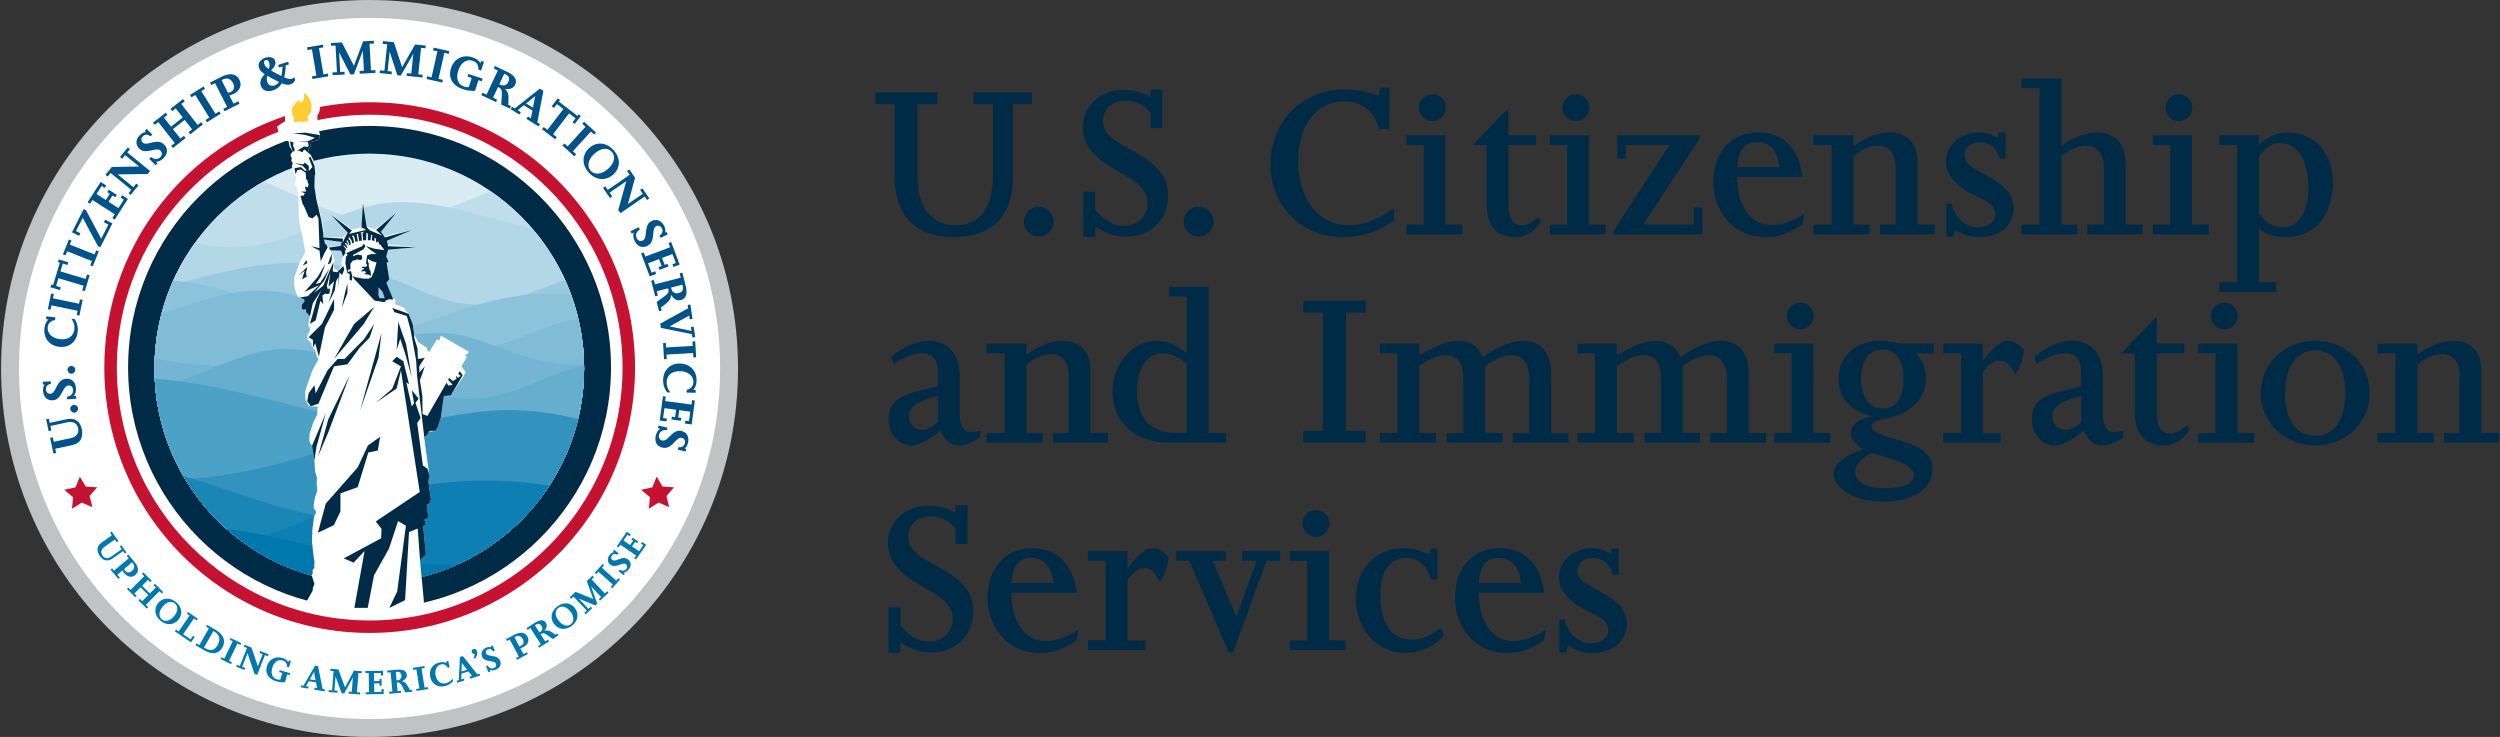 <?xml version="1.0" encoding="UTF-8"?>
<svg xmlns="http://www.w3.org/2000/svg" xmlns:xlink="http://www.w3.org/1999/xlink" version="1.1" viewBox="0 0 977 288">
  <rect x="0" y="0" width="977" height="288" fill="#333333" stroke="none"/>
  <defs>
    <style>
      .cls-1 {
        fill: none;
      }

      .cls-2 {
        fill: #3393be;
      }

      .cls-3 {
        fill: #1986b6;
      }

      .cls-4 {
        fill: #8cc2da;
      }

      .cls-5 {
        fill: #c0c2c4;
      }

      .cls-6 {
        fill: #99c9df;
      }

      .cls-7 {
        fill: #bfddeb;
      }

      .cls-8 {
        fill: #005288;
      }

      .cls-9 {
        fill: #fff;
      }

      .cls-10 {
        fill: #c41230;
      }

      .cls-11 {
        fill: #002b47;
      }

      .cls-12 {
        fill: #fc3;
      }

      .cls-13 {
        fill: #66aece;
      }

      .cls-14 {
        fill: #80bcd6;
      }

      .cls-15 {
        fill: #c41230;
      }

      .cls-16 {
        fill: #0078ae;
      }

      .cls-17 {
        fill: #4ca1c6;
      }

      .cls-18 {
        fill: #73b5d2;
      }

      .cls-19 {
        fill: #0d7fb2;
      }

      .cls-20 {
        clip-path: url(#clippath);
      }

      .cls-21 {
        fill: #d9ebf3;
      }

      .cls-22 {
        fill: #b2d7e7;
      }
    </style>
    <clipPath id="clippath">
      <circle class="cls-1" cx="144.32" cy="144" r="83.95"/>
    </clipPath>
  </defs>
  <!-- Generator: Adobe Illustrator 28.6.0, SVG Export Plug-In . SVG Version: 1.2.0 Build 709)  -->
  <g>
    <g id="Layer_1">
      <g>
        <g>
          <circle class="cls-9" cx="144.42" cy="144" r="143"/>
          <g>
            <circle class="cls-11" cx="144.42" cy="144" r="95.19"/>
            <path class="cls-9" d="M144.42,242.61c-13.37,0-26.34-2.62-38.55-7.78-11.79-4.99-22.38-12.13-31.48-21.22-9.09-9.09-16.24-19.69-21.22-31.48-5.16-12.21-7.78-25.18-7.78-38.55s2.62-26.34,7.78-38.55c4.99-11.79,12.13-22.38,21.22-31.48,9.09-9.09,19.69-16.24,31.48-21.22,12.21-5.16,25.18-7.78,38.55-7.78s26.34,2.62,38.55,7.78c11.79,4.99,22.38,12.13,31.48,21.22,9.09,9.09,16.24,19.69,21.22,31.48,5.16,12.21,7.78,25.18,7.78,38.55s-2.62,26.34-7.78,38.55c-4.99,11.79-12.13,22.38-21.22,31.48-9.09,9.09-19.69,16.24-31.48,21.22-12.21,5.16-25.18,7.78-38.55,7.78ZM144.42,49.22c-52.03,0-94.36,42.33-94.36,94.36s42.33,94.36,94.36,94.36,94.36-42.33,94.36-94.36-42.33-94.36-94.36-94.36Z"/>
            <path class="cls-5" d="M144.42,7c36.59,0,71,14.25,96.87,40.13,25.88,25.88,40.13,60.28,40.13,96.87s-14.25,71-40.13,96.87-60.28,40.13-96.87,40.13-71-14.25-96.87-40.13S7.42,180.59,7.42,144s14.25-71,40.13-96.87C73.42,21.25,107.83,7,144.42,7M144.42,0C64.89,0,.42,64.47.42,144s64.47,144,144,144,144-64.47,144-144S223.95,0,144.42,0h0Z"/>
            <g>
              <g>
                <path class="cls-8" d="M19.08,163.62l.35,1.63,6.61-1.42c3.31-.71,5.3.93,5.89,3.7.66,3.1-.24,5.67-3.73,6.42l-6.61,1.42.35,1.64-1.05.23-1.31-6.12,1.05-.23.38,1.76,6.61-1.42c2.33-.5,3.31-1.96,2.89-3.94-.4-1.87-1.92-2.74-4.21-2.25l-6.61,1.42.38,1.79-1.05.23-.99-4.64,1.05-.23Z"/>
                <path class="cls-8" d="M28.76,158.24c.82-.11,1.6.43,1.72,1.27s-.48,1.63-1.31,1.74c-.84.11-1.57-.49-1.69-1.33s.44-1.56,1.28-1.68Z"/>
                <path class="cls-8" d="M17.45,150.23l-.66.05-.07-1.06,3.11-.22.07.98c-1.33.24-2.03,1.03-1.95,2.24.08,1.07.77,1.73,1.71,1.66.91-.06,1.43-.65,2.31-2.49,1.13-2.33,2.2-3.26,3.89-3.38,2.19-.15,3.65,1.26,3.82,3.65.09,1.28-.2,2.34-.84,3.15l.87-.06.07,1.06-3.54.25-.07-1c1.56-.24,2.49-1.27,2.39-2.65-.08-1.15-.79-1.84-1.79-1.77-.89.06-1.45.63-2.28,2.28-1.3,2.54-2.26,3.4-3.88,3.51-2.11.15-3.61-1.28-3.78-3.62-.08-1.07.13-1.9.63-2.58Z"/>
                <path class="cls-8" d="M27.87,143.01c.83-.01,1.54.62,1.55,1.47.01.85-.67,1.56-1.51,1.57-.85.01-1.5-.68-1.52-1.53-.01-.85.62-1.5,1.47-1.52Z"/>
                <path class="cls-8" d="M18.95,124.84l-.94-.11.13-1.11,3.49.4-.12,1.05c-1.78.29-2.7,1.29-2.87,2.81-.28,2.48,1.85,4.34,4.81,4.67,3.25.37,5.31-1.19,5.61-3.81.17-1.48-.18-2.78-1.12-4.18l1.26.14c.93,1.4,1.38,3.1,1.16,5.04-.45,3.96-3.41,6.21-7.18,5.79-3.87-.44-6.25-3.41-5.82-7.26.16-1.39.69-2.6,1.59-3.43Z"/>
                <path class="cls-8" d="M21.04,114.89l-.35,1.7,10.2,2.11.35-1.7,1.05.22-1.27,6.14-1.05-.22.35-1.7-10.2-2.11-.35,1.7-1.05-.22,1.27-6.14,1.05.22Z"/>
                <path class="cls-8" d="M26.68,102.51l-.31,1.05-1.83-.55-.92,3.06,9.84,2.95.53-1.76,1.03.31-1.85,6.17-1.03-.31.53-1.76-9.84-2.95-.91,3.04,1.83.55-.32,1.07-3.73-1.12.32-1.07.74.22,2.63-8.76-.74-.22.31-1.05,3.73,1.12Z"/>
                <path class="cls-8" d="M27.92,93.97l-.64,1.62,9.68,3.85.64-1.62,1,.4-2.32,5.83-1-.4.64-1.62-9.68-3.85-.64,1.62-1-.4,2.32-5.83,1,.4Z"/>
                <path class="cls-8" d="M33.6,82.15l5.96,11.14,2.79-5.54-1.77-.89.5-1,2.85,1.44-4.73,9.38-.91-.46-5.96-11.14-2.63,5.22,1.72.87-.5,1-2.8-1.41,4.57-9.06.91.46Z"/>
                <path class="cls-8" d="M41.53,72.48l-.61.96-1.19-.76-2.02,3.15,3.66,2.34,1.56-2.44-.99-.63.6-.94,3.12,2-.6.94-1.1-.7-1.56,2.44,3.89,2.49,2.11-3.3-1.26-.8.6-.94,2.26,1.45-5.17,8.07-.92-.59.95-1.48-8.74-5.59-.95,1.48-.92-.59,5.08-7.94,2.2,1.41Z"/>
                <path class="cls-8" d="M49.94,57.61l.84.68-1.05,1.29,8.91,7.26-.94,1.16-11.71.16,6.13,4.99,1.13-1.39.84.68-3.04,3.74-.84-.68,1.09-1.33-8.08-6.58-1.15,1.41-.84-.68,2.49-3.06,10.65-.2-5.47-4.45-1.16,1.42-.84-.68,3.03-3.72Z"/>
                <path class="cls-8" d="M57.04,51.59l-.46-.47.75-.74,2.19,2.22-.7.69c-1.05-.85-2.11-.87-2.97-.02-.77.76-.81,1.71-.15,2.38.64.65,1.43.66,3.39.13,2.5-.66,3.91-.45,5.1.76,1.54,1.56,1.42,3.59-.29,5.28-.91.9-1.91,1.38-2.94,1.41l.61.62-.75.74-2.5-2.53.71-.7c1.2,1.02,2.59,1.06,3.57.09.82-.81.88-1.8.18-2.51-.62-.63-1.43-.69-3.22-.25-2.77.66-4.05.49-5.19-.66-1.49-1.51-1.38-3.58.29-5.22.77-.76,1.53-1.14,2.37-1.2Z"/>
                <path class="cls-8" d="M72.21,39.55l-1.38,1.09,6.43,8.19,1.38-1.09.67.85-4.93,3.88-.67-.85,1.37-1.07-2.91-3.7-4.59,3.61,2.91,3.7,1.37-1.07.67.85-4.95,3.89-.67-.85,1.38-1.09-6.43-8.19-1.38,1.09-.67-.85,4.95-3.89.67.85-1.37,1.07,2.78,3.54,4.59-3.61-2.78-3.54-1.37,1.07-.67-.85,4.93-3.88.67.85Z"/>
                <path class="cls-8" d="M80.14,34.7l-1.47.92,5.52,8.83,1.47-.92.57.91-5.32,3.33-.57-.91,1.47-.92-5.52-8.83-1.47.92-.57-.91,5.32-3.33.57.91Z"/>
                <path class="cls-8" d="M89.63,37.3l1.63,3.2,1.85-.94.49.96-5.85,2.97-.49-.96,1.5-.76-4.72-9.28-1.5.76-.49-.96,4.45-2.26c3.52-1.79,5.92-1.12,7.03,1.07,1.22,2.41.05,4.45-2.19,5.58-.57.29-1.08.46-1.72.62ZM86.58,31.31l2.51,4.94c.45-.04.77-.16,1.16-.35,1.2-.61,1.61-1.84.76-3.5-.75-1.48-2.15-2.23-3.97-1.31l-.45.23Z"/>
                <path class="cls-8" d="M115.05,30.2l.31.97c-.23.77-.87,1.49-1.74,1.77-.85.27-1.59.35-3.46-.4-.85,1.42-2.04,2.32-3.51,2.79-2.3.74-4.13.01-4.74-1.9-.51-1.58.21-3,1.55-4.45-1.47-.98-1.99-1.69-2.25-2.5-.53-1.66.41-3.25,2.5-3.92,1.78-.57,3.4-.11,3.82,1.2.41,1.3-.27,2.45-1.61,3.79.57.35,1.27.74,2.15,1.2.71.37,1.33.69,1.87.95.28-1.04.44-2.28.49-3.75l-1.39.44-.32-1.01,3.87-1.24.32,1.01-1.24.4c-.06,1.85-.27,3.38-.64,4.65,1.83.8,2.44.79,3.14.56.25-.08.55-.26.87-.58ZM103.27,24.96c.19.59.53,1.16,1.73,2.01.36-.75.48-1.6.17-2.56-.26-.81-.78-1.12-1.32-.95-.58.18-.82.8-.59,1.5ZM109.04,32.04c-.73-.34-1.58-.78-2.61-1.33-.74-.4-1.39-.75-1.94-1.09-.28.74-.33,1.5-.07,2.32.46,1.44,1.65,1.85,2.91,1.45.67-.21,1.23-.67,1.71-1.36Z"/>
                <path class="cls-8" d="M126.37,18.51l-1.71.29,1.73,10.26,1.71-.29.18,1.06-6.18,1.05-.18-1.06,1.71-.29-1.73-10.26-1.71.29-.18-1.06,6.18-1.05.18,1.06Z"/>
                <path class="cls-8" d="M144.42,17.09l.55,10.4,1.72-.09.06,1.08-6.17.33-.06-1.08,1.7-.09-.42-7.81-3.5,9.21-1.36.07-4.41-8.62.41,7.64,1.68-.09.06,1.08-4.7.25-.06-1.08,1.76-.09-.55-10.4-1.75.09-.06-1.08,4.27-.23,4.72,9.14,3.6-9.58,4.19-.22.06,1.08-1.72.09Z"/>
                <path class="cls-8" d="M164.56,18.69l-1.09,10.36,1.71.18-.11,1.07-6.15-.65.11-1.07,1.69.18.82-7.78-4.91,8.55-1.35-.14-3-9.21-.8,7.61,1.67.18-.11,1.07-4.68-.49.11-1.07,1.75.18,1.09-10.36-1.75-.18.11-1.07,4.25.45,3.23,9.77,5.06-8.89,4.17.44-.11,1.07-1.71-.18Z"/>
                <path class="cls-8" d="M175.34,21.04l-1.7-.38-2.27,10.16,1.7.38-.23,1.05-6.12-1.37.24-1.05,1.7.38,2.27-10.16-1.7-.38.24-1.05,6.12,1.37-.24,1.05Z"/>
                <path class="cls-8" d="M187.76,24.7l.3-.9,1.08.35-1.12,3.41-1.04-.34c.06-1.81-.68-2.95-2.26-3.47-2.75-.9-4.78,1.23-5.6,3.73-1.08,3.29-.11,5.6,2.26,6.37.66.22,1.38.29,1.81.18l1.17-3.56-1.65-.54.33-1.01,5.59,1.83-.33,1.01-1.31-.43-1.37,4.17c-1.48.07-2.94-.07-4.61-.62-4.29-1.41-5.94-4.62-4.74-8.28,1.22-3.7,4.66-5.41,8.36-4.2,1.47.48,2.46,1.23,3.15,2.29Z"/>
                <path class="cls-8" d="M199.7,41.46l-.46.98-3.37-1.58.24-3.54c.14-1.94-.14-2.68-1.25-3.2l-.24-.11-1.95,4.16,1.61.75-.46.97-5.71-2.68.46-.98,1.57.74,4.42-9.43-1.57-.74.46-.97,4.72,2.22c3.18,1.49,4,3.26,3.17,5.04-.62,1.32-2.05,2-4.05,1.61,1.21,1.07,1.49,2.2,1.43,4.03l-.09,2.23,1.08.51ZM198.68,31.98c.51-1.09.41-2.21-1.06-2.9l-.56-.27-1.93,4.12.29.14c1.42.67,2.6.32,3.27-1.1Z"/>
                <path class="cls-8" d="M211.04,48.47l-.57.92-4.74-2.93.57-.92,1.17.73.6-3.05-3.36-2.08-2.4,1.94,1.22.76-.57.92-3.41-2.11.57-.92,1.04.65,9.81-7.73,1.38.86-2.37,12.34,1.04.65ZM208.28,42.08l.89-4.54-3.58,2.88,2.68,1.66Z"/>
                <path class="cls-8" d="M224.63,48.43l-.87-.67,1.16-1.52-2.54-1.94-6.25,8.16,1.46,1.11-.65.86-5.12-3.92.65-.86,1.46,1.11,6.25-8.16-2.52-1.93-1.16,1.52-.89-.68,2.37-3.09.89.68-.47.62,7.26,5.56.47-.62.87.67-2.37,3.09Z"/>
                <path class="cls-8" d="M232.18,52.6l-1.28-1.17-7.02,7.69,1.28,1.17-.73.8-4.63-4.23.73-.8,1.28,1.17,7.02-7.69-1.28-1.17.73-.8,4.63,4.23-.73.8Z"/>
                <path class="cls-8" d="M239.62,68.25c-2.56,2.29-6.54,2.53-9.56-.85-3.04-3.39-2.34-7.29.22-9.58,2.79-2.5,6.67-2.29,9.53.9,2.86,3.2,2.6,7.04-.19,9.53ZM232.28,60.08c-2.51,2.24-2.98,4.95-1.45,6.65,1.53,1.7,4.27,1.53,6.77-.71,2.69-2.41,2.97-5.02,1.48-6.68-1.5-1.68-4.11-1.67-6.8.74Z"/>
                <path class="cls-8" d="M253.76,77.56l-.89.61-.94-1.37-9.46,6.52-.85-1.23,3.12-11.28-6.5,4.48,1.02,1.48-.89.61-2.73-3.97.89-.61.98,1.42,8.57-5.91-1.03-1.49.89-.61,2.24,3.25-2.79,10.27,5.8-4-1.04-1.51.89-.61,2.72,3.95Z"/>
                <path class="cls-8" d="M259.91,90.94l.59-.29.46.95-2.81,1.36-.43-.88c1.14-.72,1.5-1.71.97-2.8-.47-.97-1.35-1.32-2.2-.91-.82.4-1.09,1.14-1.21,3.17-.18,2.58-.82,3.84-2.35,4.58-1.97.96-3.86.19-4.9-1.97-.56-1.16-.69-2.25-.39-3.23l-.78.38-.46-.95,3.2-1.55.44.9c-1.35.8-1.83,2.11-1.23,3.35.5,1.04,1.42,1.41,2.32.97.8-.39,1.11-1.13,1.27-2.97.26-2.84.83-3.99,2.3-4.7,1.9-.92,3.83-.16,4.85,1.95.47.97.59,1.82.37,2.63Z"/>
                <path class="cls-8" d="M263.18,104.34l-.4-1.06,1.33-.5-1.32-3.5-4.07,1.53,1.02,2.71,1.1-.41.39,1.04-3.47,1.31-.39-1.04,1.22-.46-1.02-2.71-4.32,1.63,1.38,3.66,1.4-.53.39,1.04-2.51.95-3.38-8.97,1.03-.39.62,1.64,9.71-3.66-.62-1.64,1.03-.39,3.32,8.82-2.44.92Z"/>
                <path class="cls-8" d="M258.59,121.34l-1.04.27-.93-3.61,2.88-2.07c1.58-1.13,1.97-1.81,1.67-3l-.07-.26-4.45,1.14.44,1.72-1.04.27-1.57-6.11,1.04-.27.43,1.68,10.09-2.59-.43-1.68,1.04-.27,1.3,5.05c.87,3.41.04,5.16-1.87,5.65-1.41.36-2.85-.3-3.82-2.1-.05,1.61-.75,2.55-2.2,3.67l-1.78,1.35.3,1.15ZM265.25,114.52c1.17-.3,1.96-1.09,1.56-2.66l-.16-.6-4.41,1.13.08.31c.39,1.52,1.41,2.21,2.93,1.82Z"/>
                <path class="cls-8" d="M271.67,131.73l-1.07.16-.19-1.29-12.14-2.47-.24-1.64,10.89-6.03-.19-1.29,1.07-.16.83,5.64-1.07.16-.22-1.48-7.66,4.22,8.55,1.78-.23-1.53,1.07-.16.6,4.09Z"/>
                <path class="cls-8" d="M270.98,139.7l-.1-1.74-10.4.61.1,1.74-1.08.06-.37-6.26,1.08-.06.1,1.74,10.4-.61-.1-1.74,1.08-.06.37,6.26-1.08.06Z"/>
                <path class="cls-8" d="M270.93,152.37l.94.03-.03,1.11-3.51-.1.03-1.06c1.75-.44,2.58-1.51,2.62-3.04.07-2.49-2.2-4.17-5.19-4.26-3.27-.1-5.19,1.62-5.27,4.27-.04,1.49.41,2.75,1.47,4.07l-1.27-.04c-1.04-1.32-1.63-2.98-1.57-4.92.12-3.98,2.88-6.47,6.67-6.36,3.89.12,6.51,2.88,6.4,6.75-.04,1.4-.48,2.65-1.3,3.55Z"/>
                <path class="cls-8" d="M267.7,165.51l.15-1.12,1.41.19.5-3.71-4.31-.58-.39,2.87,1.16.16-.15,1.11-3.67-.49.15-1.11,1.29.17.39-2.87-4.57-.62-.52,3.88,1.48.2-.15,1.11-2.66-.36,1.28-9.5,1.09.15-.24,1.74,10.29,1.39.23-1.74,1.09.15-1.26,9.35-2.59-.35Z"/>
                <path class="cls-8" d="M267.54,175.26l.64.15-.24,1.03-3.04-.7.22-.96c1.34.16,2.24-.39,2.52-1.57.24-1.05-.23-1.88-1.15-2.09-.88-.2-1.56.2-2.94,1.71-1.76,1.9-3.06,2.48-4.71,2.09-2.14-.49-3.12-2.27-2.58-4.61.29-1.25.87-2.18,1.73-2.76l-.85-.2.24-1.03,3.46.8-.23.98c-1.56-.22-2.75.49-3.06,1.83-.26,1.12.22,1.99,1.19,2.22.87.2,1.57-.18,2.85-1.51,1.99-2.04,3.16-2.59,4.74-2.22,2.06.48,3.08,2.28,2.55,4.57-.24,1.05-.68,1.78-1.36,2.28Z"/>
              </g>
              <g>
                <path class="cls-16" d="M48.8,216.36l-.7-.99-4.01,2.83c-2,1.42-3.81.88-5.01-.81-1.34-1.9-1.48-3.88.63-5.37l4.01-2.83-.71-1,.64-.45,2.64,3.73-.64.45-.76-1.07-4.01,2.83c-1.41,1-1.64,2.26-.79,3.47.81,1.14,2.07,1.29,3.46.31l4.01-2.83-.77-1.09.64-.45,2,2.83-.64.45Z"/>
                <path class="cls-16" d="M47.87,222.91l-1.99,1.68.98,1.16-.6.5-3.09-3.67.6-.5.79.94,5.77-4.86-.79-.94.6-.5,2.35,2.79c1.86,2.21,1.79,4.02.43,5.17-1.5,1.26-3.14.76-4.32-.65-.3-.36-.51-.69-.73-1.12ZM51.6,219.77l-3.07,2.58c.1.31.24.52.45.76.63.75,1.57.85,2.61-.03.92-.78,1.22-1.89.25-3.04l-.24-.29Z"/>
                <path class="cls-16" d="M63.23,231.94l-.91-.91-5.32,5.36.91.91-.55.55-3.26-3.24.55-.55.9.9,2.4-2.42-3.04-3.01-2.4,2.42.9.9-.55.55-3.27-3.25.55-.55.91.91,5.32-5.36-.91-.91.55-.55,3.27,3.25-.55.55-.9-.9-2.3,2.32,3.04,3.01,2.3-2.32-.9-.9.55-.55,3.26,3.24-.55.55Z"/>
                <path class="cls-16" d="M69.75,242.16c-1.57,1.93-4.41,2.54-6.98.45-2.58-2.1-2.54-4.98-.96-6.92,1.71-2.11,4.53-2.39,6.96-.41s2.69,4.77.98,6.88ZM63.52,237.1c-1.54,1.89-1.56,3.89-.26,4.95,1.3,1.06,3.25.63,4.79-1.26,1.65-2.03,1.55-3.94.28-4.97-1.28-1.04-3.15-.75-4.81,1.28Z"/>
                <path class="cls-16" d="M76.83,242.44l-1.06-.73-4.21,6.15,2.92,2,.93-1.36.67.46-1.42,2.08-6.34-4.35.44-.64,1.06.73,4.26-6.23-1.06-.73.44-.64,3.81,2.61-.44.64Z"/>
                <path class="cls-16" d="M86.91,253.03c-1.36,2.38-3.7,3-6.87,1.2l-3.65-2.08.39-.68,1.12.64,3.74-6.56-1.12-.64.39-.68,3.48,1.98c3.14,1.79,3.87,4.46,2.53,6.82ZM83.38,246.62l-3.67,6.44.64.36c2.22,1.27,3.68.46,4.69-1.3,1.32-2.31.7-4.16-1.25-5.27l-.41-.23Z"/>
                <path class="cls-16" d="M93.93,252.04l-1.15-.55-3.28,6.8,1.15.55-.34.7-4.13-1.99.34-.7,1.15.55,3.28-6.8-1.15-.55.34-.7,4.13,1.99-.34.7Z"/>
                <path class="cls-16" d="M104.97,255.72l-.29.73-1.13-.45-3.07,7.75-1.02-.4-2.72-8.08-2.11,5.33,1.22.48-.29.73-3.28-1.3.29-.73,1.17.46,2.78-7.02-1.23-.49.29-.73,2.69,1.06,2.51,7.33,1.88-4.75-1.25-.49.29-.73,3.27,1.29Z"/>
                <path class="cls-16" d="M112.68,258.72l.19-.66.8.24-.74,2.5-.77-.23c0-1.31-.57-2.13-1.73-2.47-2.03-.6-3.47.99-4.01,2.82-.71,2.4.05,4.06,1.8,4.58.49.15,1.01.19,1.33.09l.77-2.6-1.22-.36.22-.74,4.12,1.22-.22.74-.97-.29-.9,3.05c-1.08.08-2.15,0-3.38-.36-3.17-.94-4.45-3.23-3.66-5.91s3.28-4.02,6.01-3.21c1.09.32,1.83.84,2.35,1.6Z"/>
                <path class="cls-16" d="M126.97,269.44l-.13.77-4.02-.7.13-.77.99.17-.43-2.22-2.85-.49-1.1,1.95,1.04.18-.13.77-2.89-.5.13-.77.89.15,4.53-7.85,1.17.2,1.77,8.94.89.15ZM123.35,265.87l-.64-3.3-1.64,2.9,2.28.39Z"/>
                <path class="cls-16" d="M140.07,262.99l-.57,7.53,1.25.1-.06.78-4.51-.34.06-.78,1.24.09.43-5.66-3.4,6.3-.99-.08-2.4-6.62-.42,5.54,1.23.09-.06.78-3.43-.26.06-.78,1.28.1.57-7.53-1.28-.1.06-.78,3.12.24,2.58,7.02,3.51-6.55,3.06.23-.06.78-1.25-.1Z"/>
                <path class="cls-16" d="M149.74,264h-.83s-.02-1.01-.02-1.01l-2.74.04.05,3.15,2.11-.03v-.85s.8-.01.8-.01l.04,2.69h-.82s-.01-.93-.01-.93l-2.11.04.05,3.34,2.86-.05-.02-1.08h.82s.03,1.93.03,1.93l-7.01.12v-.8s1.27-.02,1.27-.02l-.12-7.52-1.29.02v-.79s6.88-.11,6.88-.11l.03,1.89Z"/>
                <path class="cls-16" d="M161.02,269.54l.07.78-2.71.25-1.15-2.3c-.63-1.26-1.08-1.62-1.97-1.54l-.19.02.3,3.31,1.3-.12.07.78-4.6.42-.07-.78,1.27-.11-.69-7.52-1.27.11-.07-.78,3.8-.34c2.56-.23,3.73.57,3.86,1.99.1,1.05-.55,2-1.97,2.49,1.16.22,1.76.83,2.39,2l.77,1.43.87-.08ZM156.87,263.99c-.08-.87-.56-1.53-1.74-1.42l-.45.04.3,3.29.23-.02c1.14-.1,1.76-.75,1.66-1.88Z"/>
                <path class="cls-16" d="M166,261.06l-1.26.2,1.18,7.46,1.26-.2.12.77-4.53.72-.12-.77,1.26-.2-1.18-7.46-1.26.2-.12-.77,4.53-.72.12.77Z"/>
                <path class="cls-16" d="M174.52,259.14l-.15-.67.8-.18.56,2.49-.76.17c-.63-1.15-1.54-1.54-2.63-1.29-1.78.4-2.55,2.3-2.08,4.42.52,2.31,2.09,3.35,3.98,2.92,1.07-.24,1.88-.79,2.62-1.77l.2.9c-.74.97-1.82,1.69-3.2,2-2.85.64-5.11-.84-5.72-3.53-.62-2.75.86-5.1,3.62-5.72,1-.22,1.97-.15,2.75.26Z"/>
                <path class="cls-16" d="M187.41,263.25l.23.75-3.89,1.22-.23-.75.96-.3-1.39-1.77-2.76.86-.09,2.24,1-.31.23.75-2.8.87-.23-.75.86-.27.45-9.05,1.13-.35,5.66,7.14.86-.27ZM182.56,261.73l-2.07-2.64-.14,3.33,2.2-.69Z"/>
                <path class="cls-16" d="M186.4,254.47c.35.98-.05,2.13-.82,2.96l-.52-.35c.37-.57.46-1.08.36-1.53-.46.08-.86-.15-1.04-.63-.2-.54.08-1.08.59-1.26.57-.21,1.16.04,1.44.8Z"/>
                <path class="cls-16" d="M191.99,252.95l-.18-.44.72-.29.86,2.09-.67.27c-.47-.86-1.18-1.16-2-.83-.73.3-1.03.92-.77,1.56.25.61.78.84,2.26,1.02,1.88.24,2.77.76,3.23,1.9.6,1.47-.05,2.8-1.67,3.47-.87.36-1.67.4-2.38.15l.24.58-.72.29-.98-2.38.68-.28c.52,1.02,1.45,1.42,2.38,1.04.78-.32,1.1-.97.82-1.64-.24-.6-.77-.85-2.1-1.05-2.06-.31-2.88-.78-3.32-1.87-.58-1.42.07-2.78,1.66-3.43.73-.3,1.35-.35,1.94-.16Z"/>
                <path class="cls-16" d="M203.33,253.32l1.23,2.3,1.34-.72.37.69-4.23,2.26-.37-.69,1.09-.58-3.56-6.66-1.09.58-.37-.69,3.22-1.72c2.55-1.36,4.31-.92,5.15.65.92,1.73.1,3.23-1.53,4.1-.41.22-.78.36-1.25.48ZM201.03,249.02l1.89,3.54c.33-.04.56-.13.84-.28.87-.46,1.15-1.36.51-2.56-.57-1.06-1.6-1.58-2.92-.88l-.33.18Z"/>
                <path class="cls-16" d="M217.86,247.6l.42.66-2.29,1.47-2.09-1.51c-1.14-.83-1.71-.94-2.46-.45l-.16.1,1.8,2.8,1.09-.7.42.66-3.89,2.5-.42-.66,1.07-.69-4.08-6.35-1.07.69-.42-.66,3.21-2.06c2.16-1.39,3.57-1.22,4.34-.02.57.89.44,2.03-.59,3.12,1.13-.34,1.94-.08,3.04.67l1.34.91.73-.47ZM211.63,244.59c-.47-.74-1.2-1.1-2.2-.46l-.38.25,1.78,2.78.2-.13c.97-.62,1.22-1.48.6-2.44Z"/>
                <path class="cls-16" d="M224.67,237.64c1.52,1.98,1.47,4.88-1.16,6.9-2.64,2.04-5.43,1.34-6.95-.64-1.66-2.15-1.29-4.96,1.2-6.88,2.49-1.92,5.26-1.53,6.92.62ZM218.32,242.57c1.49,1.93,3.43,2.41,4.75,1.39,1.33-1.02,1.36-3.02-.13-4.95-1.6-2.07-3.48-2.41-4.77-1.41-1.3,1.01-1.45,2.9.15,4.98Z"/>
                <path class="cls-16" d="M231.19,226.43l5.19,5.48.91-.87.54.57-3.28,3.11-.54-.57.9-.86-3.9-4.12,2.38,6.75-.72.69-6.51-2.67,3.82,4.03.89-.85.54.57-2.5,2.37-.54-.57.93-.89-5.19-5.48-.93.89-.54-.57,2.27-2.15,6.92,2.8-2.5-7,2.23-2.11.54.57-.91.87Z"/>
                <path class="cls-16" d="M236.08,220.95l-.85.95,5.63,5.03.85-.95.58.52-3.06,3.42-.58-.52.85-.95-5.63-5.03-.85.95-.58-.52,3.06-3.42.58.52Z"/>
                <path class="cls-16" d="M239.91,215.75l-.38-.3.48-.61,1.77,1.41-.45.56c-.83-.52-1.59-.44-2.15.25-.49.62-.44,1.31.09,1.73.51.41,1.09.35,2.46-.21,1.75-.71,2.78-.68,3.75.08,1.24.99,1.33,2.47.23,3.85-.59.74-1.26,1.17-2,1.29l.49.39-.48.61-2.02-1.6.46-.57c.95.63,1.96.53,2.59-.26.53-.66.49-1.38-.08-1.83-.5-.4-1.09-.37-2.35.11-1.95.73-2.89.73-3.81,0-1.2-.96-1.3-2.46-.23-3.81.49-.62,1.01-.96,1.61-1.08Z"/>
                <path class="cls-16" d="M246.54,208.88l-.47.68-.85-.59-1.56,2.25,2.59,1.79,1.21-1.74-.7-.48.46-.67,2.21,1.53-.46.67-.78-.54-1.21,1.74,2.75,1.9,1.63-2.35-.89-.62.46-.67,1.6,1.11-3.99,5.77-.65-.45.73-1.06-6.19-4.28-.73,1.06-.65-.45,3.93-5.68,1.55,1.08Z"/>
              </g>
              <polygon class="cls-15" points="36.1 198.2 31.97 196.41 28.14 198.8 28.57 194.31 25.12 191.42 29.52 190.44 31.2 186.26 33.49 190.14 37.99 190.45 35.01 193.83 36.1 198.2"/>
              <polygon class="cls-15" points="261.53 198.2 257.4 196.41 253.57 198.8 254 194.31 250.55 191.42 254.95 190.44 256.63 186.26 258.92 190.14 263.42 190.45 260.44 193.83 261.53 198.2"/>
            </g>
            <g class="cls-20">
              <g>
                <rect class="cls-16" x="-5.2" y="60.05" width="251.85" height="167.9"/>
                <rect class="cls-21" x="-5.2" y="60.05" width="251.85" height="167.9"/>
                <path class="cls-7" d="M-5.2,227.95V75.59c31.07,16.28,56.84-8.29,90.68-8.06,22.95.15,40.33,19.8,66.79,18.97,30.39-.96,54.59-30.45,94.37-10.9v152.36H-5.2Z"/>
                <path class="cls-7" d="M-5.2,227.95V91.38c19.36-4.92,42.12,13.43,58.7,13.43,24.86,0,30.41-18.41,72.49-18.41,30.55,0,54.11,15.84,81.93,15.84,10.09,0,22.68-6.48,38.74-10.87v136.57H-5.2Z"/>
                <path class="cls-22" d="M246.65,227.95V86.49c-31.61,14.1-56.84-7.7-90.68-7.49-22.95.14-40.33,18.39-66.79,17.61-30.39-.89-54.59-28.27-94.37-10.12v141.46h251.85Z"/>
                <path class="cls-6" d="M246.65,227.95v-120.81c-19.35-5.18-42.12,11.92-58.7,11.92-24.86,0-30.41-16.28-72.49-16.28-30.55,0-54.11,14.01-81.93,14.01-10.09,0-22.82-5.19-38.74-9.65v120.81h251.85Z"/>
                <path class="cls-4" d="M246.65,227.95v-108.7c-53.38-14.19-72.07,10.03-98.69,10.03-30.09,0-55.8-19.74-84.8-19.74-23.19,0-43.51,15.68-68.36,9.71v108.69h251.85Z"/>
                <path class="cls-14" d="M246.65,227.95v-101.29c-31.36-8.95-39.65,10.91-70.75,10.91-41.81,0-43.78-24.03-75.04-24.03-28.25,0-60.23,26.99-106.06,13.12v101.29h251.85Z"/>
                <path class="cls-18" d="M246.65,227.95v-90.64c-31.07,14.96-54.3-7.2-74.1-7.2-28.69,0-50.08,12.89-83.37,12.89-46.1,0-61.31-21.64-94.37-5.69v90.64h251.85Z"/>
                <path class="cls-13" d="M246.65,227.95v-85.42c-24.93-5.68-42.69,16.18-68.91,13.09-27.85-3.29-43.49-19.27-65.83-19.27s-38.7,16.89-65.17,16.89c-13.67,0-30.33-5.67-51.93-10.71v85.42h251.85Z"/>
                <path class="cls-17" d="M246.65,227.95v-69.6c-21.34,6.26-38.9,11.85-58.91,11.85-52.17,0-92.93-22.72-139.27-22.72-20.97,0-36.9,5.42-53.66,10.86v69.6h251.85Z"/>
                <path class="cls-2" d="M246.65,227.95v-57.15c-13.98-6.16-35.57-12.44-58.08-9.99-45.77,4.98-76.57,26.65-126.01,26.75-36.58.07-52.72-9.87-67.75-16.76v57.15h251.85Z"/>
                <path class="cls-3" d="M246.65,227.95v-42.68c-34.37,7.7-49.96,13.96-93.86,17.65-56.68,4.77-82.89-36.47-157.99-17.67v42.7h251.85Z"/>
                <path class="cls-19" d="M246.65,227.95v-30.48c-26.85-7.85-55.29-14.93-98.73-4.25-24.27,5.97-43.25,20.68-76.78,22.53-23,1.27-57.91-13.35-76.33-18.29v30.48h251.85Z"/>
                <path class="cls-16" d="M-5.2,227.95v-18.04c27.28-3.79,55.29-8.84,98.73-2.51,24.27,3.53,43.25,12.24,76.78,13.34,23,.75,57.91-7.9,76.33-10.82v18.04H-5.2Z"/>
              </g>
            </g>
            <path class="cls-10" d="M144.47,39.96c-6.65,0-13.16.63-19.46,1.83.05,1.23-.16,2.43-.95,3.16v2.01c6.59-1.39,13.42-2.12,20.41-2.12,54.49,0,98.82,44.33,98.82,98.82s-44.33,98.82-98.82,98.82-98.82-44.33-98.82-98.82c0-41.93,26.25-77.84,63.18-92.17l-.58-2.04,3.12-2.07.02-2.04c-41.05,13.81-70.62,52.61-70.62,98.31,0,57.27,46.43,103.7,103.7,103.7s103.7-46.43,103.7-103.7-46.43-103.7-103.7-103.7Z"/>
            <g>
              <path class="cls-9" d="M181.7,139.01l1.68-1.49-11.11-6.36-.58,1.9-.91-.47-3.06,4.95-.88-.91.17-.62-3.6-2.31-.59-1.28-.93-1.58-.06-.37-.55-3.89-1.59-3.95-1.11-1.24-.66-1.03-2.14-1.06-.93-.13-.59-.97.4-.5-.31-.71-.81-.31-.09-.03-2.42-6.12,1.1-1.43-1.02-6.37.72-.49-.87-2,.71-2.67,10.96-.93-11.05-1.06-.4-1.47,9.79-4.21-10.71,2.38-1.36-1.68,5.68-7.14-.75.55-7.23,5.56-3.05-.85-1.72-9.2-.58,9.33-3.72.8-8.15-5.69,6.49,6.94-1.71,1.76-7.83.15.29-2.2-.59-3.33-2.59-11.07-.57-3.17.1-4.44.25-.59v-.03s.06-.15.06-.15l-.15-3.24-.43-1.58-1.3-2.55-.97-.75.17-1.78.06-.03.96-.84-.46-1.02-.1-.47,3.02-.77.8-.87.12-1.15.03-.28-.67-2.14.52-1-1.67-1.25-2.77-.59h-3.62s-.1.01-.1.01h-.01l-1.28.17-.63.09-1.52.18-2.62,1.36.68,1.1-.69,2.02-.15,1.2.41.81,1.92.87.31,1.86,1.27,2.08-.81.93v.88l.43.55-.22,1.15.59.96-.38,1.4.47,1.27.13.75,1.15,2.15v.99s-.33.51-.33.51l.17.49-.34.43.06.5.69.99.21,1.78.35.67.17,8.77.34,3.3,1.08,4.6.34,1.87.81,4.31-2.15,3.89-2.09,5.66-.19,2.11.31,2.68.99,2.76.9.66h.03l.84.25.9.41.1.81-1.12,1.49-.13.15.12,1.22.84.47h.62l.24.84,1.58,1.65-.59,2.76.06,1.21.52.5v1.34l-.91,1.36-.05.75-.07,1.06,1.65,1.59v.87l.44.55.15.29.22.4.65.56.46,2.06.78,1.55-.84,1.53-1.52,2.83-1.47,4.07-1.24,3.82-.13,1.22.18,2.39,1.09,2.02.95.41.04.03h.03l.34.12h2.29s-.18,3.05-.18,3.05l-1.65,3.46-.94,2.98-.4,1.15-.1,2.6.38,1.18.68.91.22.84.71,4.91.27,4.29.74,2.48-.13,2.15.24,2.92-.9,2.61-.47,2.77v1.5l.99,1.43-.9,1.84-.59,4.65-.04.86-.19,3.81.34,3.4.12,1.23.59,3.94-.18.69.15,1.16-.78,1.21.1,1.19-.41.65.65,2.22.44,1.25-.66,1.58-.04,1.03-2.74,4.84-1.38,1.62-.77,1.46,49.57.05-1.31-1.8.06-2.14-1.5-15.92,2.3-2.17-.4-4.19-.49-5.07-.19-1.94,1.08-.39-.53-2.06,1.37-.71v-.99l-.52-4.07,1.46-.88v-.92l.15-.54-.99-6.99.41-2.24-2.04-14.96s1.09-.59,1.53-1.39c.01-.03.02-.05.03-.08.02-.07.03-.13.03-.17,0-.03,0-.07.03-.07t.03-.05c.38-.56,2.61-.56,2.61-.56l.96-1.36,1.35-4.2.14-.94.66-4.35.31-2.83,1.09-.1,1.05-.06.56-.09,4.79-7.12,1.03-1.96-.93-1.36-.68-.93,2.11-3.73-.8-.4ZM148.33,116.5l-.4-1.19v-3.04l1.59,1.81.78,2.42h-1.96ZM134.06,100.23l-.71,2.58.41.83-1.57,2.21-1.86-1.15v-1.37s.35-1.43.35-1.43l-.62-2.11-.4-.72-.31-.59-.11-.66,3.9.1.41.56.52,1.74ZM133.13,96.09l-.38.03-4.38.41-.36-.69-.38-.19-.55-.27-.29-1.11-.18-.66,4.84.67h.06s2.02.27,2.02.27l-.41,1.55Z"/>
              <polygon class="cls-12" points="120.32 45.72 120.32 47.52 116.82 47.51 116.72 47.53 116.71 47.53 114.81 47.78 114.81 45.72 120.32 45.72"/>
              <path class="cls-12" d="M121.77,41.62c0,1.92-.48,2.92-1.82,4.1h-5.3c-.62-.89-.78-2.57-.48-3.39.5-1.43,1.9-2.25,2.44-3.53.25.84.51,1.6,1.48.83.87-.63.94-2.25.63-3.45,1.88,1.46,3.06,3.32,3.05,5.44Z"/>
              <path class="cls-11" d="M143.78,174.08l-3.99,8.57-12.46,14.14-2.9,10.67-.19.7,1.5-.7,4.71-2.21,2.6-5.38v-7.06l6.74-2.44,4.15-13.55,3.7-.75.91-5.38-4.75,3.39ZM121.95,174.21l.92,5.75.75-5.19,3.74-13.4-5.41,12.84ZM128.29,163.89l-4.01,14.45,4.01-9.38,8.43-22.43-8.43,17.37ZM145.82,141.99l-.02.06-5.09,18.46,6.42-18.46.03-.06.75-2.18,1.19-9.69-3.27,11.87ZM167.43,187.96l.41-2.24-.83-2.58-1.74-1.21-2.23-16.61,1.33-1.98-2.01-5.94,1.25-1.61-2.7-3.31.92,5.08-.92,1.24-2.14-9.39,1.09.78-2.01-8.11v-.06s-.21-.84-.21-.84l-2.62-1.77-1.75,1.77,1.44.84.12.07,1.86,1.08-3.42,8.77-6.37,5.41,8.11-5.53,1.68-7.09,7.35,47.53-17.18,11.52,2.25,2.92-.03.79-.12,2.87-5.53,2.98-9.08,4.88,3.85,1.67,4.29-4.59-4,22.25h5.22s2.46-12.72,2.46-12.72l5.84-10.45.47-1.42,1.81-5.46,1.28-3.87,3.07,1.83-.27,2.03-.7,5.28-2.44,18.37-3.08,6.42,6.16-3.04,1.26-21.81.28-4.8,1.06-.42,2.33-.94.07.94.38,5.12.47,6.31,2.3-2.17-.4-4.19-.49-5.07-.19-1.94,1.08-.39-.53-2.06,1.37-.71v-.99l-.52-4.07,1.46-.88v-.92l.15-.54-.99-6.99ZM159.99,142.07v-.07l-1.27-7.43-3.07-8.77-.64,10.85,1.41-4.23,1.85,5.55,1.12,4.03.03.07,1.48,5.41-.92-5.41ZM142.14,132.72l-1.02,1.02-6.46,6.53h-2.68s-1.53,1.7-1.53,1.7l-2.42,2.7-4.66,9.05-.47-3.2-2.3,3.2-.53,3.11,1.39,1.89.04.03h.03l2.93-.99,6.09-14.64,5.22-.74.31-.41,4.36-5.9.68-.72,3.32-3.41,1.78-5.34-4.07,6.12ZM179.67,145.04l-.62,1.08.99.75-.93.77-.94-.69.25,1.09-1.45.9-1.46-1.3-.38.78,1.78,1.92-1.66.38-.68-1.06-.06-.1-7.12,12.37-.38.62-1.89-.77-.06-7.06-.98-6.16.74-1.87,1.18-3.53-2.09,2.39-.08-2.39.71-1.09.03-.07,1.43-2.14-2.7.44-.15-4.2-1.3-4.07-.03-1.55-.55-3.89-1.59-3.95-4.86-1.74-1.52-.57.81,1.65,4.89,1.52,1.43,5.32,2.16,11.88.09,1.31v.06l.31,4.78,2.8,23.92s1.09-.59,1.53-1.39c.01-.03.02-.05.03-.08.03-.08.06-.16.06-.24t.03-.05c.21-1.03,2.61-.56,2.61-.56l.96-1.36,1.35-4.2.11-.94,1-7.17,1.09-.1,1.61-.14,4.64-7.87-1.15-1.62ZM141.12,124.27l-2.73,2.34-7.84,13.67,10.57-12.45,1.02-1.21s3.9-6.37,4.08-6.68l-5.1,4.35ZM134.15,103.99l-2.46,2.42-1.67-.35.25-3.63-3.95,9.2-3.63,2.89,4.01-4.88,2.05-4.67-3.6,5.53-1.77.5,1.92-2.8,1.91-5.22-3.17,5.4-5.01,5.66,5.72-2.58-4.44,4.26-3.17.58,1.74.65.1.81-1.12,1.49v1.37s.83.47.83.47l.86-.22v1.06s1.58,1.65,1.58,1.65l1.1-5.01,3.3-5.16-1.8,3.89-2.62,9.26,2.27-1.36,1.36-5.75.47-1.9,1.11,1.27-.33-3.36,1.21-.78.53.25,1.06-.19.13-2.11-.84.39-.35-1.3,1.38-5.43-.72,5.71,2.17-2.14-.94,4.6-1.25,4.02,2.47-5.04.52-3.57.94-1.65v4.41s.34-6.19.34-6.19l1.08,1.03.81-2.18-.37-1.33ZM134.98,113.75l-1.43,6.56,2.24-5.78v-3.86s-.8,3.08-.8,3.08ZM125.81,126.58l-5.19,5.19,1.71,1.11v2.99s.86-1.74.86-1.74l1.42,5.23,2.38-11.39,3.58-6.96v-4.2l-4.76,9.76ZM120.11,104.26l-3.76,3.68,2.73-2.17-1.06,3.39,1.84-1.05-.28-1.5.53-2.35ZM119.77,101.65l-1.53,2.21,1.87-1.03-.34-1.18ZM142.82,96.22l-.62-.99-.69.99-6.18,2.7.53.72-.44.47-.21.21-.23,2.46.66,3.7,1.01.69v2.24s.8.25.8.25l.26-1.67-.56-2.05-1.03.28-.38-.26.44-.59.78-.12v-2.27s.22-.25.22-.25l.74-.9,1.06-.15.47-.34,1.49.34.63-.56-.19-1.34-1.84-.29-1.45.65-.16-.49,4.01-2.15.87-1.27ZM119.36,51.84l-4.88.25,4.77.62,3.85,1.16-2.92,1.39-4.1.22,4.28.06.29,1.28-.47.62-1.4-.22-2.83,1.83.87-.22,1.4.72.4-.87.5-.22,1.29,1.25.23-1.81.96-.84-.56-1.49,3.02-.77.8-.87.12-1.15-5.64-.94ZM114.48,57.03l.27-1.25-1.4-.62.31,1.87.75,2.26.68-.25v-.99s-.61-1.03-.61-1.03ZM152.13,109.1l-1.02-6.37.72-.49-.87-2,.71-2.67,10.96-.93-11.05-.42v-.65l-.4-1.47,9.79-4.21-10.52,2.88-1.55-2.18,5.68-7.14.16-.18-.91.74-6.86,5.85,2.35,2.14-4.68-1.9-1.27-1.24-1.54-9.33-.58,9.33,1.85.96-6.75,1.62,1.18-1.34-8.14-6.13,6.49,6.94-.87,1.64-1.15,2.39.19-1.7-7.71-.42v-1.87l-.83-5.07-1.92-8.18-.71-4.65.1-4.44.25-.59v-.03s-.34-3.3-.34-3.3l-1.55-3.39-.68.31,1.42,3.67-1.42,1.56v-2.08l-1.59-1.22-.53.68-3.45-.46,3.14.99,1.61,1.71-.53.38-1.76-1.56-2.45.47.36,2.3.72-1.53,1.36-.31,1.93,1.3.15,2.46.59.56v.68l.43.91-.44,1.18-.84-.47-.13.47.43,1.58h-2.04s1.52.69,1.52.69l-.59.93h-1.12l.78,3.02.71,1.31,1.71,3.98,1.42.56,1.68-1.46.71,1.46.32,8.89.1,2.7-3.38-.75,3.38,1.68.47,4.23,1.56-3.39,1.18-2.05-.44-1.03-.55-.27-.29-1.11-.18-.66,4.84.67h.06s2.02.27,2.02.27l-.41,1.55-.34.06-4.31.61.75,1.06,3.9.1.41.56.52,1.74.34-.5.26-.34v-.03s.15-.22.15-.22l.19-.28-.06-.25.02-.31-.15-.22-.08-.47v-.06s.49.43.49.43l.06-.5-.38-.73-.46-.25-.15-.66.15-.18-.03.31.71.53.44.46.22-.41-.4-.65-.46-.59h-.22l.3-.47.31.22.96,1.02-.62-1.64-.25-.18.27-.41.41.47.45,1.53.57-.5-.23-.93-.12-.47-.64-.71.52-.75.22-.05-.26.18v.34s.78.94.78.94l.22,1.22.78-.43-.35-1.58-.43-.94.5-.19.52,1.03.29,1.46.93-.15-.43-2.67-.13-.1.65-.25v.31l.44,2.55,1.09-.1-.28-2.86-.28-.25.99-.37.46.15h-.3l-.38.5.25,2.71,1.18-.07.07-2.58-.18-.31.77.28v2.64s1.02-.01,1.02-.01l.28-2.16.46.18-.15,1.31v.71l1.08.28-.13-.84.19-.56.5.66-.1.99.57.44.09-.57.06-.11.44.59-.07.28.44.62.13-.28.37.53v.06s1,1.31,1,1.31l.18.42-3.91-.59-3.17-.94,1.61,1.34,2.52,1.75h-2.08l-1.61.49-.43,3.07.49.78-.5.62h-1.62v.5h.78l.13.44h-.47s-.78.96-.78.96l1.43-.25.63.59-.8.53,1.8.31.75.62.02-1.18-.1-.93-.34-.38-.34-1.5v-1.13s-.34-.49-.34-.49v-1.19s1.58.91,1.58.91l1.8.47-.92,3.39-1.04,2.36-1.08.62h-2.02l-.96-.19-2.42-.43-.78-.56.38,1.18,2.83,2.99,5.27,5.58,3.88.62.4-.62,1.36-.56,1.49.17v-.41l-2.52-6.15,1.1-1.43ZM148.3,116.5l-.37-1.19v-3.04l1.59,1.81.78,2.42h-1.99ZM128.07,103.33l1.03-.47-.44,1.4,1-2.83v-2.36l-1.59,4.26Z"/>
            </g>
          </g>
        </g>
        <path class="cls-11" d="M342.08,36.1h24.27v4.63h-7.78v28.04c0,13.33,6.49,19.25,14.74,19.25s14.74-4.82,14.74-19.9v-27.4h-7.6v-4.63h22.89v4.63h-7.5v28.78c0,14.91-8.15,23.13-22.89,23.13-13.81,0-23.36-6.37-23.36-24.89v-27.02h-7.5v-4.63Z"/>
        <path class="cls-11" d="M411.82,86.64c0,3.23-2.61,5.82-5.84,5.82s-5.84-2.59-5.84-5.82,2.61-5.84,5.84-5.84,5.84,2.61,5.84,5.84"/>
        <path class="cls-11" d="M423.37,74.88h4.64v7.05c3.71,4.43,7.33,6.37,11.22,6.37,5.19,0,9.26-3.89,9.26-8.87,0-9.37-12.87-11.21-20.38-18.7-3.62-3.62-5.01-7.41-5.01-11.21,0-7.32,6.12-14.34,15.75-14.34,4,0,7.6.73,10.76,2.78v-2.96h4.63v15.08h-4.63v-6.02c-2.32-2.97-5.85-4.73-9.64-4.73-6.2,0-8.89,3.71-8.89,7.98,0,8.69,12.69,9.98,20.67,17.96,3.52,3.51,4.72,6.66,4.72,11.19,0,9.44-6.67,16.02-16.68,16.02-4.27,0-7.6-1.31-11.77-3.89v4.06h-4.64v-17.76Z"/>
        <path class="cls-11" d="M474.28,86.64c0,3.23-2.62,5.82-5.85,5.82s-5.83-2.59-5.83-5.82,2.6-5.84,5.83-5.84,5.85,2.61,5.85,5.84"/>
        <path class="cls-11" d="M348.17,139.56c4.63-4.08,10.11-6.37,14.74-6.37,7.51,0,12.15,5.17,12.15,13.59v15.83c0,3.88,1.65,6.3,3.99,6.3.73,0,3.15-.36,3.99-.56v2.59c-2.88,2.04-5.75,3.16-8.45,3.16-2.96,0-4.99-1.67-7.03-5.75-4.64,3.43-7.98,5.75-11.31,5.75-5.1,0-8.99-4.55-8.99-10.2s3.14-8.98,10.74-10.84l8.54-2.13v-5.18c0-4.53-1.4-7.68-6.5-7.68-2.96,0-6.3,1.3-10.93,4.17l-.93-2.69ZM355.22,162.8c0,2.95,2.13,5.18,5,5.18,1.85,0,3.89-.92,6.31-2.87v-10.37c-8.08,1.94-11.31,4.27-11.31,8.05"/>
        <path class="cls-11" d="M385.53,169.19h7.05v-31.11h-7.05v-3.79h15.57v4.35c4.55-3.33,9.17-5.46,14.36-5.46,6.13,0,10.66,3.87,10.66,11.29v24.72h6.85v3.79h-21.49v-3.79h6.1v-22.78c0-5.28-2.87-8.05-6.85-8.05-2.88,0-6.4,1.48-9.64,4.08v26.76h6.39v3.79h-21.97v-3.79Z"/>
        <path class="cls-11" d="M463.78,169.19h-3.69c-9.18,0-15.76-4.35-15.76-16.19,0-9.45,3.88-14.91,10.38-14.91,2.97,0,6.2,1.47,9.07,4.35v26.76ZM456.93,115.87h6.85v22.21c-3.79-3.23-7.87-4.9-11.76-4.9-9.36,0-17.24,8.97-17.24,19.81,0,12.22,8.71,19.98,22.15,19.98h22.24v-3.79h-6.86v-57.12h-15.38v3.8Z"/>
        <polygon class="cls-11" points="509.34 168.35 517.03 168.35 517.03 122.16 509.34 122.16 509.34 117.53 533.71 117.53 533.71 122.16 526.02 122.16 526.02 168.35 533.71 168.35 533.71 172.98 509.34 172.98 509.34 168.35"/>
        <path class="cls-11" d="M539.26,169.19h6.86v-31.12h-6.86v-3.79h15.4v4.45c5.93-3.15,10.38-5.55,15.29-5.55,4.45,0,8.06,2.4,9.55,6.47,3.98-3.06,10.38-6.47,15.57-6.47,7.23,0,11.12,4.62,11.12,12.95v23.06h6.76v3.79h-21.79v-3.79h6.49v-20.56c0-6.66-2.32-9.81-7.12-9.81-2.88,0-6.68,1.76-10.12,4.16v26.21h6.77v3.79h-21.77v-3.79h6.48v-19.36c0-6.57-.92-11.01-6.95-11.01-3.51,0-5.94,1.49-10.28,4.16v26.21h6.58v3.79h-21.98v-3.79Z"/>
        <path class="cls-11" d="M616.48,169.19h6.86v-31.12h-6.86v-3.79h15.38v4.45c5.94-3.15,10.38-5.55,15.31-5.55,4.44,0,8.04,2.4,9.54,6.47,3.98-3.06,10.38-6.47,15.58-6.47,7.22,0,11.11,4.62,11.11,12.95v23.06h6.77v3.79h-21.77v-3.79h6.48v-20.56c0-6.66-2.31-9.81-7.13-9.81-2.87,0-6.68,1.76-10.09,4.16v26.21h6.76v3.79h-21.78v-3.79h6.48v-19.36c0-6.57-.92-11.01-6.96-11.01-3.51,0-5.93,1.49-10.28,4.16v26.21h6.58v3.79h-21.96v-3.79Z"/>
        <path class="cls-11" d="M693.37,169.19h6.76v-31.12h-6.76v-3.79h15.3v34.91h6.57v3.8h-21.87v-3.8ZM708.85,123.49c0,2.87-2.41,5.27-5.29,5.27s-5.28-2.4-5.28-5.27,2.41-5.26,5.28-5.26,5.29,2.4,5.29,5.26"/>
        <path class="cls-11" d="M727.32,147.88c0-7.02,3.15-11.29,8.42-11.29s8.16,4.35,8.16,11.76-3.15,11.29-8.16,11.29c-5.27,0-8.42-4.45-8.42-11.76M755.77,134.28h-12.05c-1.21,0-2.32-.27-3.62-.56-1.38-.27-2.97-.55-5.28-.55-9.64,0-16.33,6.01-16.33,14.81,0,7.41,4.36,12.4,12.81,14.62v.19l-1.4.27c-4.54,1.22-6.57,3.34-6.57,6.02,0,2.32,1.67,4.54,4.72,6.48-7.78,2.68-11.4,5.93-11.4,9.71,0,4.83,6.95,10.76,19.08,10.76s19.46-4.99,19.46-12.78c0-2.41-.55-4.17-2.58-6.2-5.95-5.92-21.23-5.84-21.23-10.46,0-.56.17-.74.64-1.21,2.79-2.78,9.65-.65,16.59-7.59,2.69-2.69,4.08-6.57,4.08-10.18s-1.3-6.67-3.89-9.54h6.95v-3.79ZM731.31,176.96c12.5,3.52,16.67,5.38,16.67,8.8,0,1.57-1.2,3.15-3.05,3.8-2.04.75-5.55,1.31-8.81,1.31-6.66,0-11.11-2.61-11.11-6.4,0-2.68,1.66-4.62,6.3-7.5"/>
        <path class="cls-11" d="M759.41,169.19h6.96v-31.12h-6.96v-3.79h15.5v6.48h.18c4.63-5.74,6.94-7.58,9.44-7.58,2.32,0,4.35,1.1,6.57,3.7-.74,3.88-1.93,7.03-3.52,9.53-2.22-4.08-3.52-5.47-6.11-5.47s-4.46,1.67-6.57,4.63v23.62h6.95v3.79h-22.44v-3.79Z"/>
        <path class="cls-11" d="M813.32,154.74v10.38c-2.4,1.93-4.45,2.87-6.3,2.87-2.87,0-5-2.23-5-5.2,0-3.8,3.24-6.11,11.3-8.05M795.9,142.24c4.64-2.87,7.97-4.17,10.94-4.17,5.1,0,6.48,3.15,6.48,7.68v5.18l-8.52,2.14c-7.6,1.84-10.76,5.09-10.76,10.83s3.9,10.18,9,10.18c3.34,0,6.68-2.31,11.31-5.74,2.04,4.07,4.08,5.74,7.05,5.74,2.67,0,5.54-1.11,8.42-3.15v-2.59c-.83.18-3.25.55-3.99.55-2.31,0-3.99-2.4-3.99-6.29v-15.84c0-8.41-4.62-13.6-12.13-13.6-4.63,0-10.1,2.32-14.73,6.38l.92,2.68Z"/>
        <path class="cls-11" d="M828.95,138.07l13.89-14.35v10.56h10.85v3.79h-10.85v22.41c0,6.11,1.67,8.98,5.19,8.98,3.7,0,5.56-2.96,6.5-2.96.55,0,.93.73.93,1.2,0,1.02-3.44,6.39-10.2,6.39s-10.94-4.54-10.94-12.87v-23.15h-5.37Z"/>
        <path class="cls-11" d="M859.06,169.19h6.76v-31.12h-6.76v-3.79h15.28v34.91h6.59v3.8h-21.88v-3.8ZM874.55,123.49c0,2.87-2.42,5.27-5.29,5.27s-5.28-2.4-5.28-5.27,2.41-5.26,5.28-5.26,5.29,2.4,5.29,5.26"/>
        <path class="cls-11" d="M893.01,153.62c0-10.46,4.45-16.65,11.77-16.65s11.77,6.19,11.77,16.65-4.35,16.68-11.77,16.68-11.77-6.2-11.77-16.68M883.47,153.62c0,11.49,9.35,20.47,21.31,20.47s21.32-8.98,21.32-20.47-9.37-20.45-21.32-20.45-21.31,8.97-21.31,20.45"/>
        <path class="cls-11" d="M929.13,169.19h7.04v-31.12h-7.04v-3.79h15.57v4.36c4.53-3.34,9.17-5.46,14.35-5.46,6.12,0,10.66,3.89,10.66,11.27v24.74h6.86v3.79h-21.49v-3.79h6.1v-22.78c0-5.27-2.87-8.05-6.86-8.05-2.86,0-6.39,1.49-9.62,4.07v26.76h6.39v3.79h-21.96v-3.79Z"/>
        <path class="cls-11" d="M544.78,85.99c-5.38,4.44-12.23,6.67-20.11,6.67-16.58,0-28.17-12.59-28.17-28.24,0-16.94,12.24-29.44,29.01-29.44,4.64,0,9.08.84,13.35,2.41l.63-3.15h3.44v16.19h-4.08c-1.59-6.84-6.58-10.82-13.72-10.82-10.66,0-17.8,9.35-17.8,23.5,0,14.92,8.06,24.9,20.11,24.9,5.39,0,10.94-2.03,17.34-6.75v4.72Z"/>
        <path class="cls-11" d="M549.6,87.76h6.77v-31.11h-6.77v-3.79h15.29v34.9h6.57v3.79h-21.87v-3.79ZM565.07,42.06c0,2.87-2.4,5.27-5.27,5.27s-5.29-2.41-5.29-5.27,2.41-5.28,5.29-5.28,5.27,2.41,5.27,5.28"/>
        <path class="cls-11" d="M575.55,56.65l13.9-14.34v10.55h10.85v3.79h-10.85v22.4c0,6.11,1.67,8.98,5.18,8.98,3.71,0,5.56-2.95,6.49-2.95.56,0,.93.74.93,1.21,0,1.02-3.43,6.38-10.21,6.38s-10.92-4.53-10.92-12.88v-23.13h-5.37Z"/>
        <path class="cls-11" d="M605.68,87.76h6.76v-31.11h-6.76v-3.79h15.28v34.9h6.58v3.79h-21.86v-3.79ZM621.14,42.06c0,2.87-2.41,5.27-5.27,5.27s-5.29-2.41-5.29-5.27,2.4-5.28,5.29-5.28,5.27,2.41,5.27,5.28"/>
        <polygon class="cls-11" points="631.99 52.85 664.15 52.85 664.15 54.34 642.18 87.76 661.92 87.76 661.92 81.08 665.26 81.08 665.26 91.54 630.61 91.54 630.61 90.06 652.46 56.65 635.33 56.65 635.33 61.92 631.99 61.92 631.99 52.85"/>
        <path class="cls-11" d="M678.88,65.34c.56-6.57,2.68-9.8,7.78-9.8s7.98,3.51,8.71,9.8h-16.49ZM704.46,69.13c-1.49-11.2-7.6-17.39-17.23-17.39-10.66,0-17.61,7.58-17.61,19.34,0,10.84,7.13,21.57,20.29,21.57,5.28,0,8.25-1.02,14.55-4.9l.64-4.17c-4.63,2.95-8.9,4.43-12.88,4.43-8.25,0-13.34-7.77-13.34-18.88h25.58Z"/>
        <path class="cls-11" d="M708.73,87.75h7.04v-31.11h-7.04v-3.79h15.57v4.34c4.53-3.32,9.18-5.45,14.36-5.45,6.11,0,10.66,3.88,10.66,11.29v24.72h6.86v3.79h-21.5v-3.79h6.11v-22.77c0-5.28-2.87-8.06-6.86-8.06-2.87,0-6.39,1.47-9.63,4.08v26.76h6.39v3.79h-21.96v-3.79Z"/>
        <path class="cls-11" d="M760.62,79.6h2.05c1.29,5.73,5.65,9.26,10.19,9.26,4.09,0,6.86-2.05,6.86-5.09,0-6.03-9.07-6.03-15.57-12.5-2.5-2.5-3.7-5.37-3.7-8.16,0-6.28,5.74-11.37,12.78-11.37,2.69,0,4.65.55,7.7,2.22v-2.13h2.87v10.28h-2.23c-1.1-4.17-4.08-6.57-7.97-6.57-3.33,0-5.94,2.22-5.94,5.09,0,5.47,10.01,7.04,16.04,13.06,2.22,2.22,3.24,4.8,3.24,7.59,0,6.75-5.38,11.39-13.15,11.39-3.7,0-5.84-.65-9.92-2.87l-.56,2.68h-2.68v-12.88Z"/>
        <path class="cls-11" d="M790.01,87.75h7.03v-53.32h-7.03v-3.8h15.56v26.56c3.89-3.14,9.08-5.45,14.26-5.45,5.66,0,10.85,3.69,10.85,11.57v24.44h6.67v3.79h-21.68v-3.79h6.5v-22.69c0-5.09-2.97-8.14-7.05-8.14-2.69,0-5.75,1.3-9.55,3.99v26.84h6.29v3.79h-21.85v-3.79Z"/>
        <path class="cls-11" d="M841.34,87.76h6.77v-31.11h-6.77v-3.79h15.3v34.9h6.57v3.79h-21.87v-3.79ZM856.82,42.06c0,2.87-2.41,5.27-5.28,5.27s-5.28-2.41-5.28-5.27,2.4-5.28,5.28-5.28,5.28,2.41,5.28,5.28"/>
        <path class="cls-11" d="M882.77,61c3.25-3.81,5.38-5.11,8.62-5.11,6.58,0,10.75,6.85,10.75,17.87,0,8.51-3.6,15.09-10.1,15.09-3.62,0-7.04-2.13-9.27-5.55v-22.31ZM867.39,114.13h22.14v-3.8h-6.76v-20.92c2.78,2.14,6.31,3.25,10.11,3.25,14.36,0,18.81-11.77,18.81-21.11,0-14.26-9.63-19.8-17.42-19.8-2.23,0-4.17.37-6.03,1.11-1.85.73-3.61,2.03-5.47,3.79v-3.79h-15.38v3.79h6.86v53.68h-6.86v3.8Z"/>
        <path class="cls-11" d="M347.25,237.37h4.63v7.03c3.7,4.44,7.32,6.39,11.21,6.39,5.18,0,9.27-3.89,9.27-8.89,0-9.34-12.88-11.21-20.39-18.7-3.62-3.61-5-7.41-5-11.2,0-7.31,6.11-14.34,15.74-14.34,3.99,0,7.6.74,10.74,2.77v-2.95h4.65v15.08h-4.65v-6.01c-2.31-2.97-5.83-4.72-9.62-4.72-6.21,0-8.9,3.69-8.9,7.95,0,8.71,12.69,10.01,20.67,17.97,3.51,3.52,4.72,6.66,4.72,11.2,0,9.44-6.68,16.01-16.68,16.01-4.26,0-7.59-1.29-11.77-3.89v4.08h-4.63v-17.78Z"/>
        <path class="cls-11" d="M395.22,227.83c.56-6.56,2.68-9.8,7.78-9.8s7.97,3.5,8.71,9.8h-16.5ZM420.79,231.64c-1.47-11.21-7.59-17.4-17.23-17.4-10.65,0-17.6,7.58-17.6,19.35,0,10.82,7.13,21.57,20.3,21.57,5.28,0,8.25-1.03,14.54-4.91l.66-4.18c-4.65,2.97-8.9,4.44-12.88,4.44-8.25,0-13.35-7.78-13.35-18.87h25.57Z"/>
        <path class="cls-11" d="M425.15,250.25h6.96v-31.11h-6.96v-3.79h15.48v6.48h.19c4.63-5.74,6.95-7.58,9.45-7.58,2.32,0,4.36,1.11,6.57,3.7-.73,3.89-1.93,7.02-3.52,9.54-2.23-4.08-3.53-5.48-6.12-5.48s-4.45,1.66-6.57,4.63v23.62h6.95v3.79h-22.43v-3.79Z"/>
        <polygon class="cls-11" points="459.67 215.35 479.04 215.35 479.04 219.14 473.94 219.14 483.2 240.99 491.09 219.14 485.43 219.14 485.43 215.35 500.26 215.35 500.26 219.14 494.98 219.14 481.91 254.87 480.14 254.87 464.76 219.14 459.67 219.14 459.67 215.35"/>
        <polygon class="cls-11" points="504.06 250.25 510.82 250.25 510.82 219.14 504.06 219.14 504.06 215.35 519.34 215.35 519.34 250.25 525.93 250.25 525.93 254.04 504.06 254.04 504.06 250.25"/>
        <path class="cls-11" d="M561.76,226.46h-2.69c-1.01-5.65-5.08-8.42-9.25-8.42-6.2,0-10.38,4.52-10.38,14.43,0,11.38,4.35,17.5,12.42,17.5,6.3,0,10.01-4.27,10.92-4.27.76,0,1.31,1.66,1.31,2.31,0,1.57-6.4,7.14-15.11,7.14-10.85,0-19.1-9.26-19.1-21.39,0-11.38,7.7-19.53,18.53-19.53,3.26,0,5.67.55,9.93,2.41l.73-2.31h2.69v12.13Z"/>
        <path class="cls-11" d="M577.89,227.83c.57-6.56,2.69-9.8,7.79-9.8s7.96,3.5,8.71,9.8h-16.5ZM603.48,231.64c-1.49-11.21-7.61-17.4-17.24-17.4-10.66,0-17.61,7.58-17.61,19.35,0,10.82,7.15,21.57,20.29,21.57,5.29,0,8.24-1.03,14.56-4.91l.64-4.18c-4.64,2.97-8.9,4.44-12.89,4.44-8.24,0-13.35-7.78-13.35-18.87h25.59Z"/>
        <path class="cls-11" d="M609.41,242.11h2.03c1.29,5.73,5.65,9.25,10.21,9.25,4.07,0,6.86-2.05,6.86-5.1,0-6.02-9.1-6.02-15.57-12.49-2.51-2.5-3.72-5.37-3.72-8.15,0-6.29,5.75-11.38,12.81-11.38,2.67,0,4.63.55,7.68,2.22v-2.13h2.88v10.28h-2.24c-1.11-4.17-4.08-6.56-7.97-6.56-3.34,0-5.93,2.21-5.93,5.08,0,5.47,10.01,7.04,16.04,13.05,2.22,2.22,3.24,4.82,3.24,7.6,0,6.75-5.38,11.39-13.17,11.39-3.7,0-5.83-.66-9.9-2.88l-.56,2.68h-2.68v-12.85Z"/>
        <path class="cls-11" d="M519.54,204.56c0,2.87-2.41,5.27-5.29,5.27s-5.28-2.4-5.28-5.27,2.4-5.26,5.28-5.26,5.29,2.4,5.29,5.26"/>
      </g>
    </g>
  </g>
</svg>